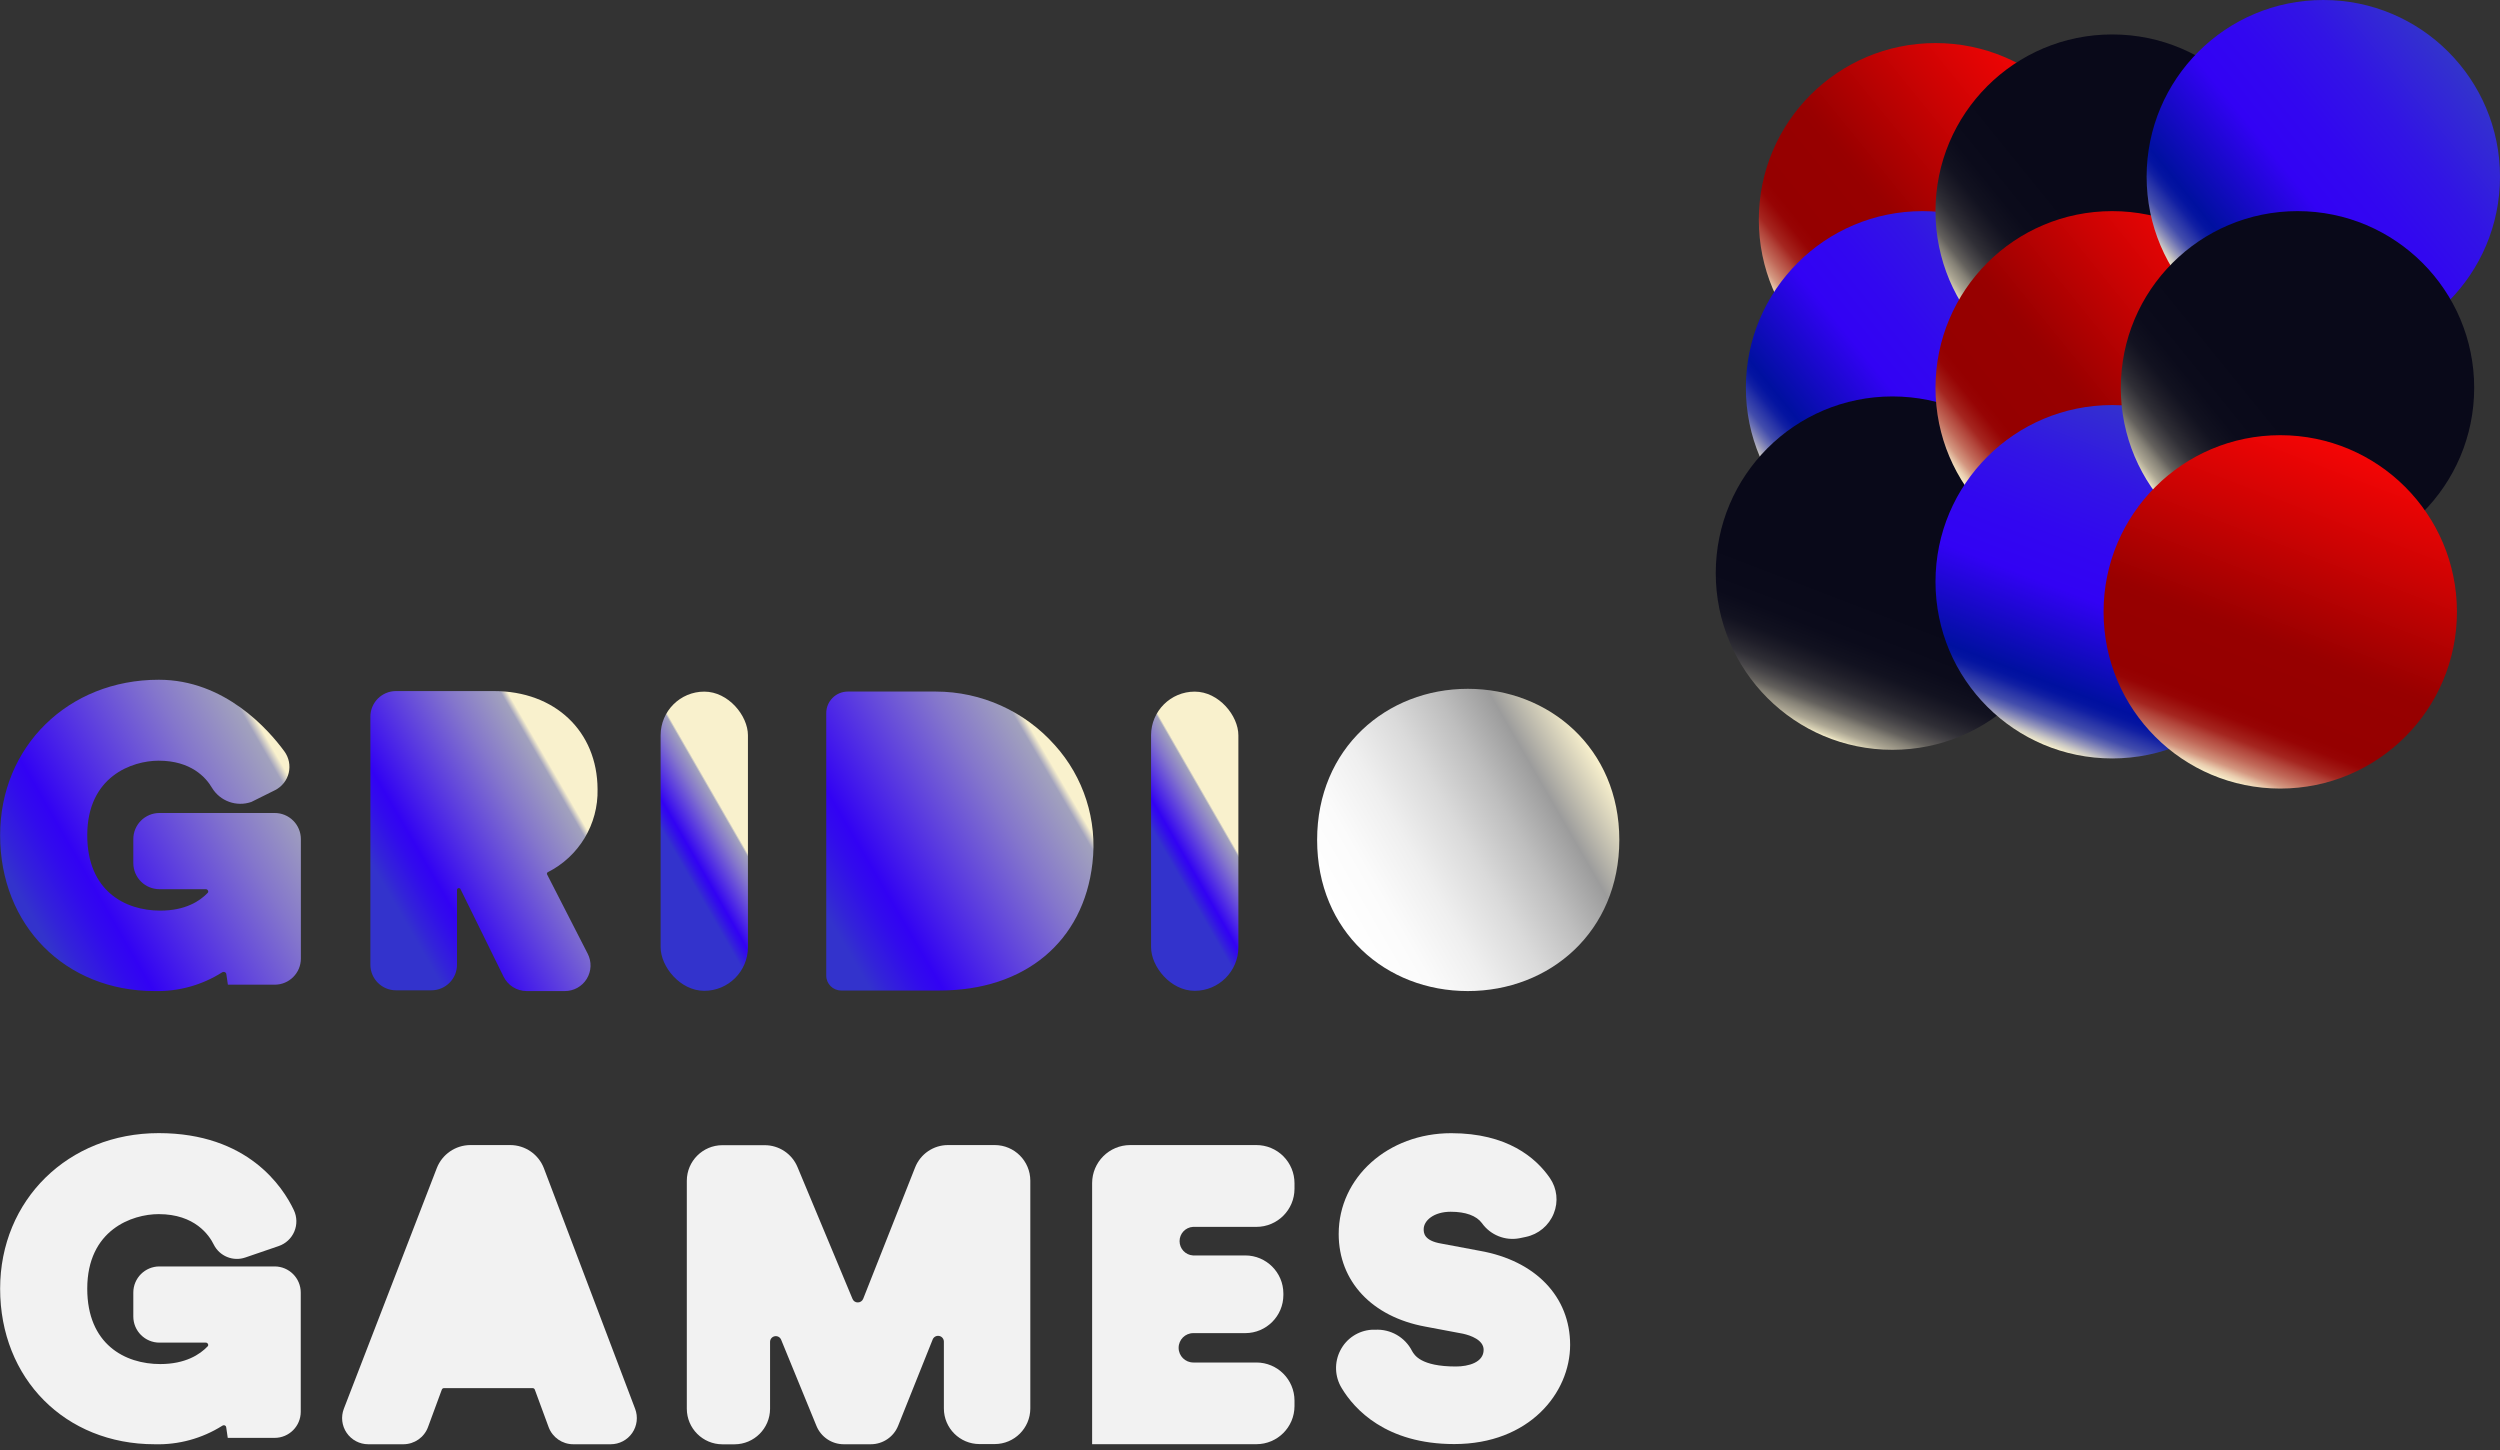 <?xml version="1.0" encoding="UTF-8"?>
<svg width="200px" height="116px" viewBox="0 0 200 116" version="1.1" xmlns="http://www.w3.org/2000/svg" xmlns:xlink="http://www.w3.org/1999/xlink">
    <rect x="0" y="0" width="200" height="116" fill="#333333" stroke="none"/>
    <!-- Generator: Sketch 53.2 (72643) - https://sketchapp.com -->
    <title>gridio-full-logo</title>
    <desc>Created with Sketch.</desc>
    <defs>
        <linearGradient x1="11.143%" y1="81.464%" x2="88.857%" y2="18.536%" id="linearGradient-1">
            <stop stop-color="#F9F1CD" offset="0%"></stop>
            <stop stop-color="#EACDAF" offset="2%"></stop>
            <stop stop-color="#D49881" offset="4%"></stop>
            <stop stop-color="#C16959" offset="7%"></stop>
            <stop stop-color="#B14339" offset="10%"></stop>
            <stop stop-color="#A52620" offset="12%"></stop>
            <stop stop-color="#9C110E" offset="15%"></stop>
            <stop stop-color="#970404" offset="17%"></stop>
            <stop stop-color="#950000" offset="20%"></stop>
            <stop stop-color="#970000" offset="39%"></stop>
            <stop stop-color="#990000" offset="42%"></stop>
            <stop stop-color="#CC0303" offset="73%"></stop>
            <stop stop-color="#F30505" offset="99%"></stop>
        </linearGradient>
        <linearGradient x1="11.143%" y1="81.464%" x2="88.857%" y2="18.536%" id="linearGradient-2">
            <stop stop-color="#F9F1CD" offset="0%"></stop>
            <stop stop-color="#CDCAC5" offset="2%"></stop>
            <stop stop-color="#9899BB" offset="4%"></stop>
            <stop stop-color="#696FB3" offset="6%"></stop>
            <stop stop-color="#434DAC" offset="8%"></stop>
            <stop stop-color="#2632A7" offset="11%"></stop>
            <stop stop-color="#111FA3" offset="13%"></stop>
            <stop stop-color="#0414A1" offset="15%"></stop>
            <stop stop-color="#0010A0" offset="17%"></stop>
            <stop stop-color="#0B0DB3" offset="23%"></stop>
            <stop stop-color="#3202F4" offset="43%"></stop>
            <stop stop-color="#3207F0" offset="58%"></stop>
            <stop stop-color="#3214E5" offset="75%"></stop>
            <stop stop-color="#332BD3" offset="93%"></stop>
            <stop stop-color="#3333CC" offset="99%"></stop>
        </linearGradient>
        <linearGradient x1="32.066%" y1="96.693%" x2="67.917%" y2="3.307%" id="linearGradient-3">
            <stop stop-color="#F9F1CD" offset="0%"></stop>
            <stop stop-color="#D8D1B4" offset="1%"></stop>
            <stop stop-color="#ADA794" offset="3%"></stop>
            <stop stop-color="#858176" offset="6%"></stop>
            <stop stop-color="#64615D" offset="8%"></stop>
            <stop stop-color="#474548" offset="11%"></stop>
            <stop stop-color="#302F36" offset="14%"></stop>
            <stop stop-color="#1F1E29" offset="18%"></stop>
            <stop stop-color="#121220" offset="22%"></stop>
            <stop stop-color="#0B0B1B" offset="28%"></stop>
            <stop stop-color="#090919" offset="41%"></stop>
            <stop stop-color="#090919" offset="48%"></stop>
            <stop stop-color="#090919" offset="91%"></stop>
            <stop stop-color="#090919" offset="92%"></stop>
            <stop stop-color="#090919" offset="99%"></stop>
        </linearGradient>
        <linearGradient x1="11.143%" y1="81.464%" x2="88.857%" y2="18.536%" id="linearGradient-4">
            <stop stop-color="#F9F1CD" offset="0%"></stop>
            <stop stop-color="#D8D1B4" offset="1%"></stop>
            <stop stop-color="#ADA794" offset="3%"></stop>
            <stop stop-color="#858176" offset="6%"></stop>
            <stop stop-color="#64615D" offset="8%"></stop>
            <stop stop-color="#474548" offset="11%"></stop>
            <stop stop-color="#302F36" offset="14%"></stop>
            <stop stop-color="#1F1E29" offset="18%"></stop>
            <stop stop-color="#121220" offset="22%"></stop>
            <stop stop-color="#0B0B1B" offset="28%"></stop>
            <stop stop-color="#090919" offset="41%"></stop>
            <stop stop-color="#090919" offset="48%"></stop>
            <stop stop-color="#090919" offset="91%"></stop>
            <stop stop-color="#090919" offset="92%"></stop>
            <stop stop-color="#090919" offset="99%"></stop>
        </linearGradient>
        <linearGradient x1="32.083%" y1="96.675%" x2="67.917%" y2="3.307%" id="linearGradient-5">
            <stop stop-color="#F9F1CD" offset="0%"></stop>
            <stop stop-color="#CDCAC5" offset="2%"></stop>
            <stop stop-color="#9899BB" offset="4%"></stop>
            <stop stop-color="#696FB3" offset="6%"></stop>
            <stop stop-color="#434DAC" offset="8%"></stop>
            <stop stop-color="#2632A7" offset="11%"></stop>
            <stop stop-color="#111FA3" offset="13%"></stop>
            <stop stop-color="#0414A1" offset="15%"></stop>
            <stop stop-color="#0010A0" offset="17%"></stop>
            <stop stop-color="#0B0DB3" offset="23%"></stop>
            <stop stop-color="#3202F4" offset="43%"></stop>
            <stop stop-color="#3207F0" offset="58%"></stop>
            <stop stop-color="#3214E5" offset="75%"></stop>
            <stop stop-color="#332BD3" offset="93%"></stop>
            <stop stop-color="#3333CC" offset="99%"></stop>
        </linearGradient>
        <linearGradient x1="11.143%" y1="81.464%" x2="88.84%" y2="18.536%" id="linearGradient-6">
            <stop stop-color="#F9F1CD" offset="0%"></stop>
            <stop stop-color="#D8D1B4" offset="1%"></stop>
            <stop stop-color="#ADA794" offset="3%"></stop>
            <stop stop-color="#858176" offset="6%"></stop>
            <stop stop-color="#64615D" offset="8%"></stop>
            <stop stop-color="#474548" offset="11%"></stop>
            <stop stop-color="#302F36" offset="14%"></stop>
            <stop stop-color="#1F1E29" offset="18%"></stop>
            <stop stop-color="#121220" offset="22%"></stop>
            <stop stop-color="#0B0B1B" offset="28%"></stop>
            <stop stop-color="#090919" offset="41%"></stop>
            <stop stop-color="#090919" offset="48%"></stop>
            <stop stop-color="#090919" offset="91%"></stop>
            <stop stop-color="#090919" offset="92%"></stop>
            <stop stop-color="#090919" offset="99%"></stop>
        </linearGradient>
        <linearGradient x1="32.066%" y1="96.693%" x2="67.917%" y2="3.325%" id="linearGradient-7">
            <stop stop-color="#F9F1CD" offset="0%"></stop>
            <stop stop-color="#EACDAF" offset="2%"></stop>
            <stop stop-color="#D49881" offset="4%"></stop>
            <stop stop-color="#C16959" offset="7%"></stop>
            <stop stop-color="#B14339" offset="10%"></stop>
            <stop stop-color="#A52620" offset="12%"></stop>
            <stop stop-color="#9C110E" offset="15%"></stop>
            <stop stop-color="#970404" offset="17%"></stop>
            <stop stop-color="#950000" offset="20%"></stop>
            <stop stop-color="#970000" offset="39%"></stop>
            <stop stop-color="#990000" offset="42%"></stop>
            <stop stop-color="#CC0303" offset="73%"></stop>
            <stop stop-color="#F30505" offset="99%"></stop>
        </linearGradient>
        <linearGradient x1="95.626%" y1="30.332%" x2="12.072%" y2="80.256%" id="linearGradient-8">
            <stop stop-color="#F9F1CD" offset="0%"></stop>
            <stop stop-color="#A2A2BD" offset="3%"></stop>
            <stop stop-color="#8476CC" offset="25%"></stop>
            <stop stop-color="#3709F1" offset="73%"></stop>
            <stop stop-color="#3202F4" offset="76%"></stop>
            <stop stop-color="#320BED" offset="82%"></stop>
            <stop stop-color="#3323D9" offset="93%"></stop>
            <stop stop-color="#3333CC" offset="99%"></stop>
        </linearGradient>
        <linearGradient x1="58.532%" y1="33.131%" x2="41.474%" y2="66.869%" id="linearGradient-9">
            <stop stop-color="#F9F1CD" offset="0%"></stop>
            <stop stop-color="#A2A2BD" offset="3%"></stop>
            <stop stop-color="#8476CC" offset="25%"></stop>
            <stop stop-color="#3709F1" offset="73%"></stop>
            <stop stop-color="#3202F4" offset="76%"></stop>
            <stop stop-color="#320BED" offset="82%"></stop>
            <stop stop-color="#3323D9" offset="93%"></stop>
            <stop stop-color="#3333CC" offset="99%"></stop>
        </linearGradient>
        <linearGradient x1="58.532%" y1="33.131%" x2="41.468%" y2="66.869%" id="linearGradient-10">
            <stop stop-color="#F9F1CD" offset="0%"></stop>
            <stop stop-color="#A2A2BD" offset="3%"></stop>
            <stop stop-color="#8476CC" offset="25%"></stop>
            <stop stop-color="#3709F1" offset="73%"></stop>
            <stop stop-color="#3202F4" offset="76%"></stop>
            <stop stop-color="#320BED" offset="82%"></stop>
            <stop stop-color="#3323D9" offset="93%"></stop>
            <stop stop-color="#3333CC" offset="99%"></stop>
        </linearGradient>
        <linearGradient x1="81.253%" y1="21.305%" x2="-1.224%" y2="74.598%" id="linearGradient-11">
            <stop stop-color="#F9F1CD" offset="0%"></stop>
            <stop stop-color="#A2A2BD" offset="3%"></stop>
            <stop stop-color="#8476CC" offset="25%"></stop>
            <stop stop-color="#3709F1" offset="73%"></stop>
            <stop stop-color="#3202F4" offset="76%"></stop>
            <stop stop-color="#320BED" offset="82%"></stop>
            <stop stop-color="#3323D9" offset="93%"></stop>
            <stop stop-color="#3333CC" offset="99%"></stop>
        </linearGradient>
        <linearGradient x1="93.715%" y1="24.648%" x2="6.223%" y2="75.165%" id="linearGradient-12">
            <stop stop-color="#F9F1CD" offset="0%"></stop>
            <stop stop-color="#9C9C9C" offset="20%"></stop>
            <stop stop-color="#BEBEBE" offset="35%"></stop>
            <stop stop-color="#DADADA" offset="51%"></stop>
            <stop stop-color="#EFEFEF" offset="68%"></stop>
            <stop stop-color="#FBFBFB" offset="84%"></stop>
            <stop stop-color="#FFFFFF" offset="100%"></stop>
        </linearGradient>
        <linearGradient x1="79.968%" y1="26.354%" x2="13.998%" y2="76.645%" id="linearGradient-13">
            <stop stop-color="#F9F1CD" offset="0%"></stop>
            <stop stop-color="#A2A2BD" offset="3%"></stop>
            <stop stop-color="#8476CC" offset="25%"></stop>
            <stop stop-color="#3709F1" offset="73%"></stop>
            <stop stop-color="#3202F4" offset="76%"></stop>
            <stop stop-color="#320BED" offset="82%"></stop>
            <stop stop-color="#3323D9" offset="93%"></stop>
            <stop stop-color="#3333CC" offset="99%"></stop>
        </linearGradient>
    </defs>
    <g id="Page-1" stroke="none" stroke-width="1" fill="none" fill-rule="evenodd">
        <g id="gridio-full-logo" fill-rule="nonzero">
            <circle id="Oval" fill="url(#linearGradient-1)" cx="154.84" cy="17.58" r="14.135"></circle>
            <circle id="Oval" fill="url(#linearGradient-2)" cx="153.805" cy="31.025" r="14.135"></circle>
            <circle id="Oval" fill="url(#linearGradient-3)" cx="151.395" cy="45.85" r="14.135"></circle>
            <circle id="Oval" fill="url(#linearGradient-4)" cx="168.975" cy="16.89" r="14.135"></circle>
            <circle id="Oval" fill="url(#linearGradient-1)" cx="168.975" cy="31.025" r="14.135"></circle>
            <circle id="Oval" fill="url(#linearGradient-5)" cx="168.975" cy="46.54" r="14.135"></circle>
            <circle id="Oval" fill="url(#linearGradient-2)" cx="185.865" cy="14.135" r="14.135"></circle>
            <circle id="Oval" fill="url(#linearGradient-6)" cx="183.8" cy="31.025" r="14.135"></circle>
            <circle id="Oval" fill="url(#linearGradient-7)" cx="182.42" cy="48.95" r="14.135"></circle>
            <path d="M21.97,101.315 L12.755,101.315 C11.601,101.315 10.665,102.251 10.665,103.405 L10.665,105.32 C10.665,106.474 11.601,107.41 12.755,107.41 L16.46,107.41 C16.54,107.407 16.612,107.455 16.64,107.53 C16.672,107.59 16.66,107.664 16.61,107.71 C15.995,108.355 14.835,109.125 12.82,109.125 C9.995,109.125 6.98,107.54 6.98,103.095 C6.98,98.385 10.57,97.13 12.695,97.13 C15.6,97.13 16.74,98.83 17.1,99.565 C17.566,100.5 18.655,100.942 19.64,100.595 L22.295,99.685 C22.858,99.493 23.313,99.07 23.545,98.522 C23.777,97.974 23.764,97.353 23.51,96.815 C22.635,94.96 19.83,90.65 12.695,90.65 C5.455,90.65 0.01,96 0.01,103.095 C0.01,110.285 5.205,115.54 12.375,115.54 C14.281,115.594 16.161,115.08 17.775,114.065 C17.84,114.017 17.926,114.007 18,114.04 C18.054,114.064 18.091,114.116 18.095,114.175 L18.22,115.03 L21.97,115.03 C23.124,115.03 24.06,114.094 24.06,112.94 L24.06,103.405 C24.06,102.251 23.124,101.315 21.97,101.315 L21.97,101.315 Z" id="Path" fill="#F2F2F2"></path>
            <path d="M43.51,93.455 C43.082,92.344 42.016,91.61 40.825,91.605 L37.625,91.605 C36.439,91.612 35.377,92.341 34.945,93.445 L27.51,112.695 C27.261,113.338 27.345,114.063 27.735,114.632 C28.125,115.2 28.77,115.54 29.46,115.54 L32.275,115.54 C33.152,115.538 33.935,114.992 34.24,114.17 L35.345,111.17 C35.372,111.097 35.442,111.049 35.52,111.05 L42.61,111.05 C42.688,111.049 42.758,111.097 42.785,111.17 L43.89,114.17 C44.195,114.992 44.978,115.538 45.855,115.54 L48.855,115.54 C49.543,115.541 50.187,115.203 50.578,114.636 C50.968,114.07 51.055,113.348 50.81,112.705 L43.51,93.455 Z" id="Path" fill="#F2F2F2"></path>
            <path d="M79.585,91.605 L75.85,91.605 C74.681,91.601 73.63,92.316 73.205,93.405 L69.055,103.905 C68.984,104.08 68.814,104.195 68.625,104.195 C68.437,104.199 68.267,104.085 68.2,103.91 L63.8,93.365 C63.359,92.303 62.32,91.612 61.17,91.615 L57.79,91.615 C56.22,91.618 54.948,92.89 54.945,94.46 L54.945,112.7 C54.948,114.27 56.22,115.542 57.79,115.545 L58.76,115.545 C60.33,115.542 61.602,114.27 61.605,112.7 L61.605,107.35 C61.605,107.131 61.761,106.942 61.976,106.9 C62.191,106.857 62.406,106.972 62.49,107.175 L65.315,114.07 C65.678,114.96 66.544,115.542 67.505,115.54 L69.66,115.54 C70.633,115.542 71.507,114.946 71.86,114.04 L74.615,107.155 C74.699,106.951 74.915,106.834 75.132,106.875 C75.349,106.916 75.507,107.104 75.51,107.325 L75.51,112.68 C75.513,114.25 76.785,115.522 78.355,115.525 L79.58,115.525 C81.15,115.522 82.422,114.25 82.425,112.68 L82.425,94.45 C82.422,92.882 81.153,91.611 79.585,91.605 L79.585,91.605 Z" id="Path" fill="#F2F2F2"></path>
            <path d="M100.51,91.605 L90.415,91.605 C88.734,91.608 87.373,92.969 87.37,94.65 L87.37,115.535 L100.51,115.535 C102.193,115.535 103.557,114.173 103.56,112.49 L103.56,112.045 C103.557,110.362 102.193,109 100.51,109 L95.465,109 C94.816,109 94.29,108.474 94.29,107.825 C94.29,107.176 94.816,106.65 95.465,106.65 L99.625,106.65 C101.306,106.647 102.667,105.286 102.67,103.605 L102.67,103.48 C102.667,101.799 101.306,100.438 99.625,100.435 L95.435,100.435 C94.833,100.395 94.366,99.896 94.366,99.293 C94.366,98.689 94.833,98.19 95.435,98.15 L100.51,98.15 C102.193,98.15 103.557,96.788 103.56,95.105 L103.56,94.66 C103.561,93.85 103.241,93.073 102.668,92.5 C102.096,91.927 101.32,91.605 100.51,91.605 L100.51,91.605 Z" id="Path" fill="#F2F2F2"></path>
            <path d="M118.385,100.065 L115.32,99.49 C113.895,99.255 113.895,98.61 113.895,98.335 C113.895,97.65 114.7,96.94 116.055,96.94 C117.25,96.94 118.115,97.255 118.555,97.85 C119.233,98.804 120.405,99.277 121.555,99.06 L122.055,98.955 C123.071,98.748 123.915,98.043 124.3,97.08 C124.683,96.142 124.566,95.074 123.99,94.24 C122.86,92.605 120.57,90.655 116.095,90.655 C111.04,90.655 107.095,94.195 107.095,98.72 C107.095,102.505 109.755,105.345 114.03,106.13 L117.03,106.695 C117.65,106.83 118.69,107.195 118.69,107.985 C118.69,108.985 117.495,109.32 116.47,109.32 C113.65,109.32 113.15,108.395 112.97,108.09 C112.41,106.979 111.242,106.307 110,106.38 L109.73,106.38 C108.665,106.451 107.716,107.075 107.23,108.025 C106.732,108.984 106.773,110.135 107.34,111.055 C108.34,112.725 110.87,115.525 116.34,115.525 C122.34,115.525 125.61,111.435 125.61,107.59 C125.61,103.745 122.855,100.855 118.385,100.065 Z" id="Path" fill="#F2F2F2"></path>
            <path d="M21.97,65.04 L12.755,65.04 C11.601,65.04 10.665,65.976 10.665,67.13 L10.665,69.045 C10.665,69.599 10.885,70.131 11.277,70.523 C11.669,70.915 12.201,71.135 12.755,71.135 L16.46,71.135 C16.54,71.132 16.612,71.18 16.64,71.255 C16.672,71.315 16.66,71.389 16.61,71.435 C15.995,72.08 14.835,72.85 12.82,72.85 C9.995,72.85 6.98,71.265 6.98,66.82 C6.98,62.11 10.57,60.855 12.695,60.855 C15.295,60.855 16.48,62.21 16.955,63.02 C17.606,64.097 18.922,64.571 20.11,64.155 L22.01,63.21 C22.557,62.932 22.955,62.428 23.098,61.831 C23.24,61.234 23.113,60.605 22.75,60.11 C21.49,58.385 17.985,54.38 12.71,54.38 C5.455,54.375 0.01,59.725 0.01,66.82 C0.01,74.03 5.205,79.285 12.375,79.285 C14.284,79.331 16.163,78.809 17.775,77.785 C17.847,77.742 17.938,77.742 18.01,77.785 C18.064,77.809 18.101,77.861 18.105,77.92 L18.23,78.775 L21.98,78.775 C23.134,78.775 24.07,77.839 24.07,76.685 L24.07,67.13 C24.07,66.574 23.848,66.041 23.454,65.649 C23.06,65.256 22.526,65.037 21.97,65.04 L21.97,65.04 Z" id="Path" fill="url(#linearGradient-8)"></path>
            <rect id="Rectangle" fill="url(#linearGradient-9)" x="52.85" y="55.33" width="6.985" height="23.935" rx="3.493"></rect>
            <rect id="Rectangle" fill="url(#linearGradient-10)" x="92.085" y="55.33" width="6.985" height="23.935" rx="3.493"></rect>
            <path d="M84.375,59.6 C81.962,56.887 78.506,55.332 74.875,55.325 L67.825,55.325 C66.872,55.325 66.1,56.097 66.1,57.05 L66.1,78.05 C66.1,78.707 66.633,79.24 67.29,79.24 L75.18,79.24 C81.975,79.24 86.68,75.34 87.395,69.06 C87.802,65.619 86.7,62.169 84.375,59.6 L84.375,59.6 Z" id="Path" fill="url(#linearGradient-11)"></path>
            <path d="M117.425,79.285 C110.875,79.285 105.37,74.545 105.37,67.195 C105.37,59.845 110.94,55.105 117.425,55.105 C123.91,55.105 129.545,59.845 129.545,67.195 C129.545,74.545 123.975,79.285 117.425,79.285 Z" id="Path" fill="url(#linearGradient-12)"></path>
            <path d="M43.775,69.97 C43.738,69.909 43.751,69.831 43.805,69.785 C46.313,68.53 47.871,65.939 47.805,63.135 C47.785,58.5 44.395,55.285 39.51,55.285 L31.68,55.285 C30.548,55.285 29.63,56.203 29.63,57.335 L29.63,77.175 C29.63,78.307 30.548,79.225 31.68,79.225 L34.51,79.225 C35.642,79.225 36.56,78.307 36.56,77.175 L36.56,71.175 C36.569,71.115 36.614,71.066 36.673,71.052 C36.732,71.038 36.794,71.061 36.83,71.11 L40.29,78.14 C40.635,78.836 41.343,79.279 42.12,79.285 L45.17,79.285 C45.891,79.293 46.564,78.922 46.941,78.307 C47.318,77.692 47.344,76.924 47.01,76.285 L43.775,69.97 Z" id="Path" fill="url(#linearGradient-13)"></path>
        </g>
    </g>
</svg>